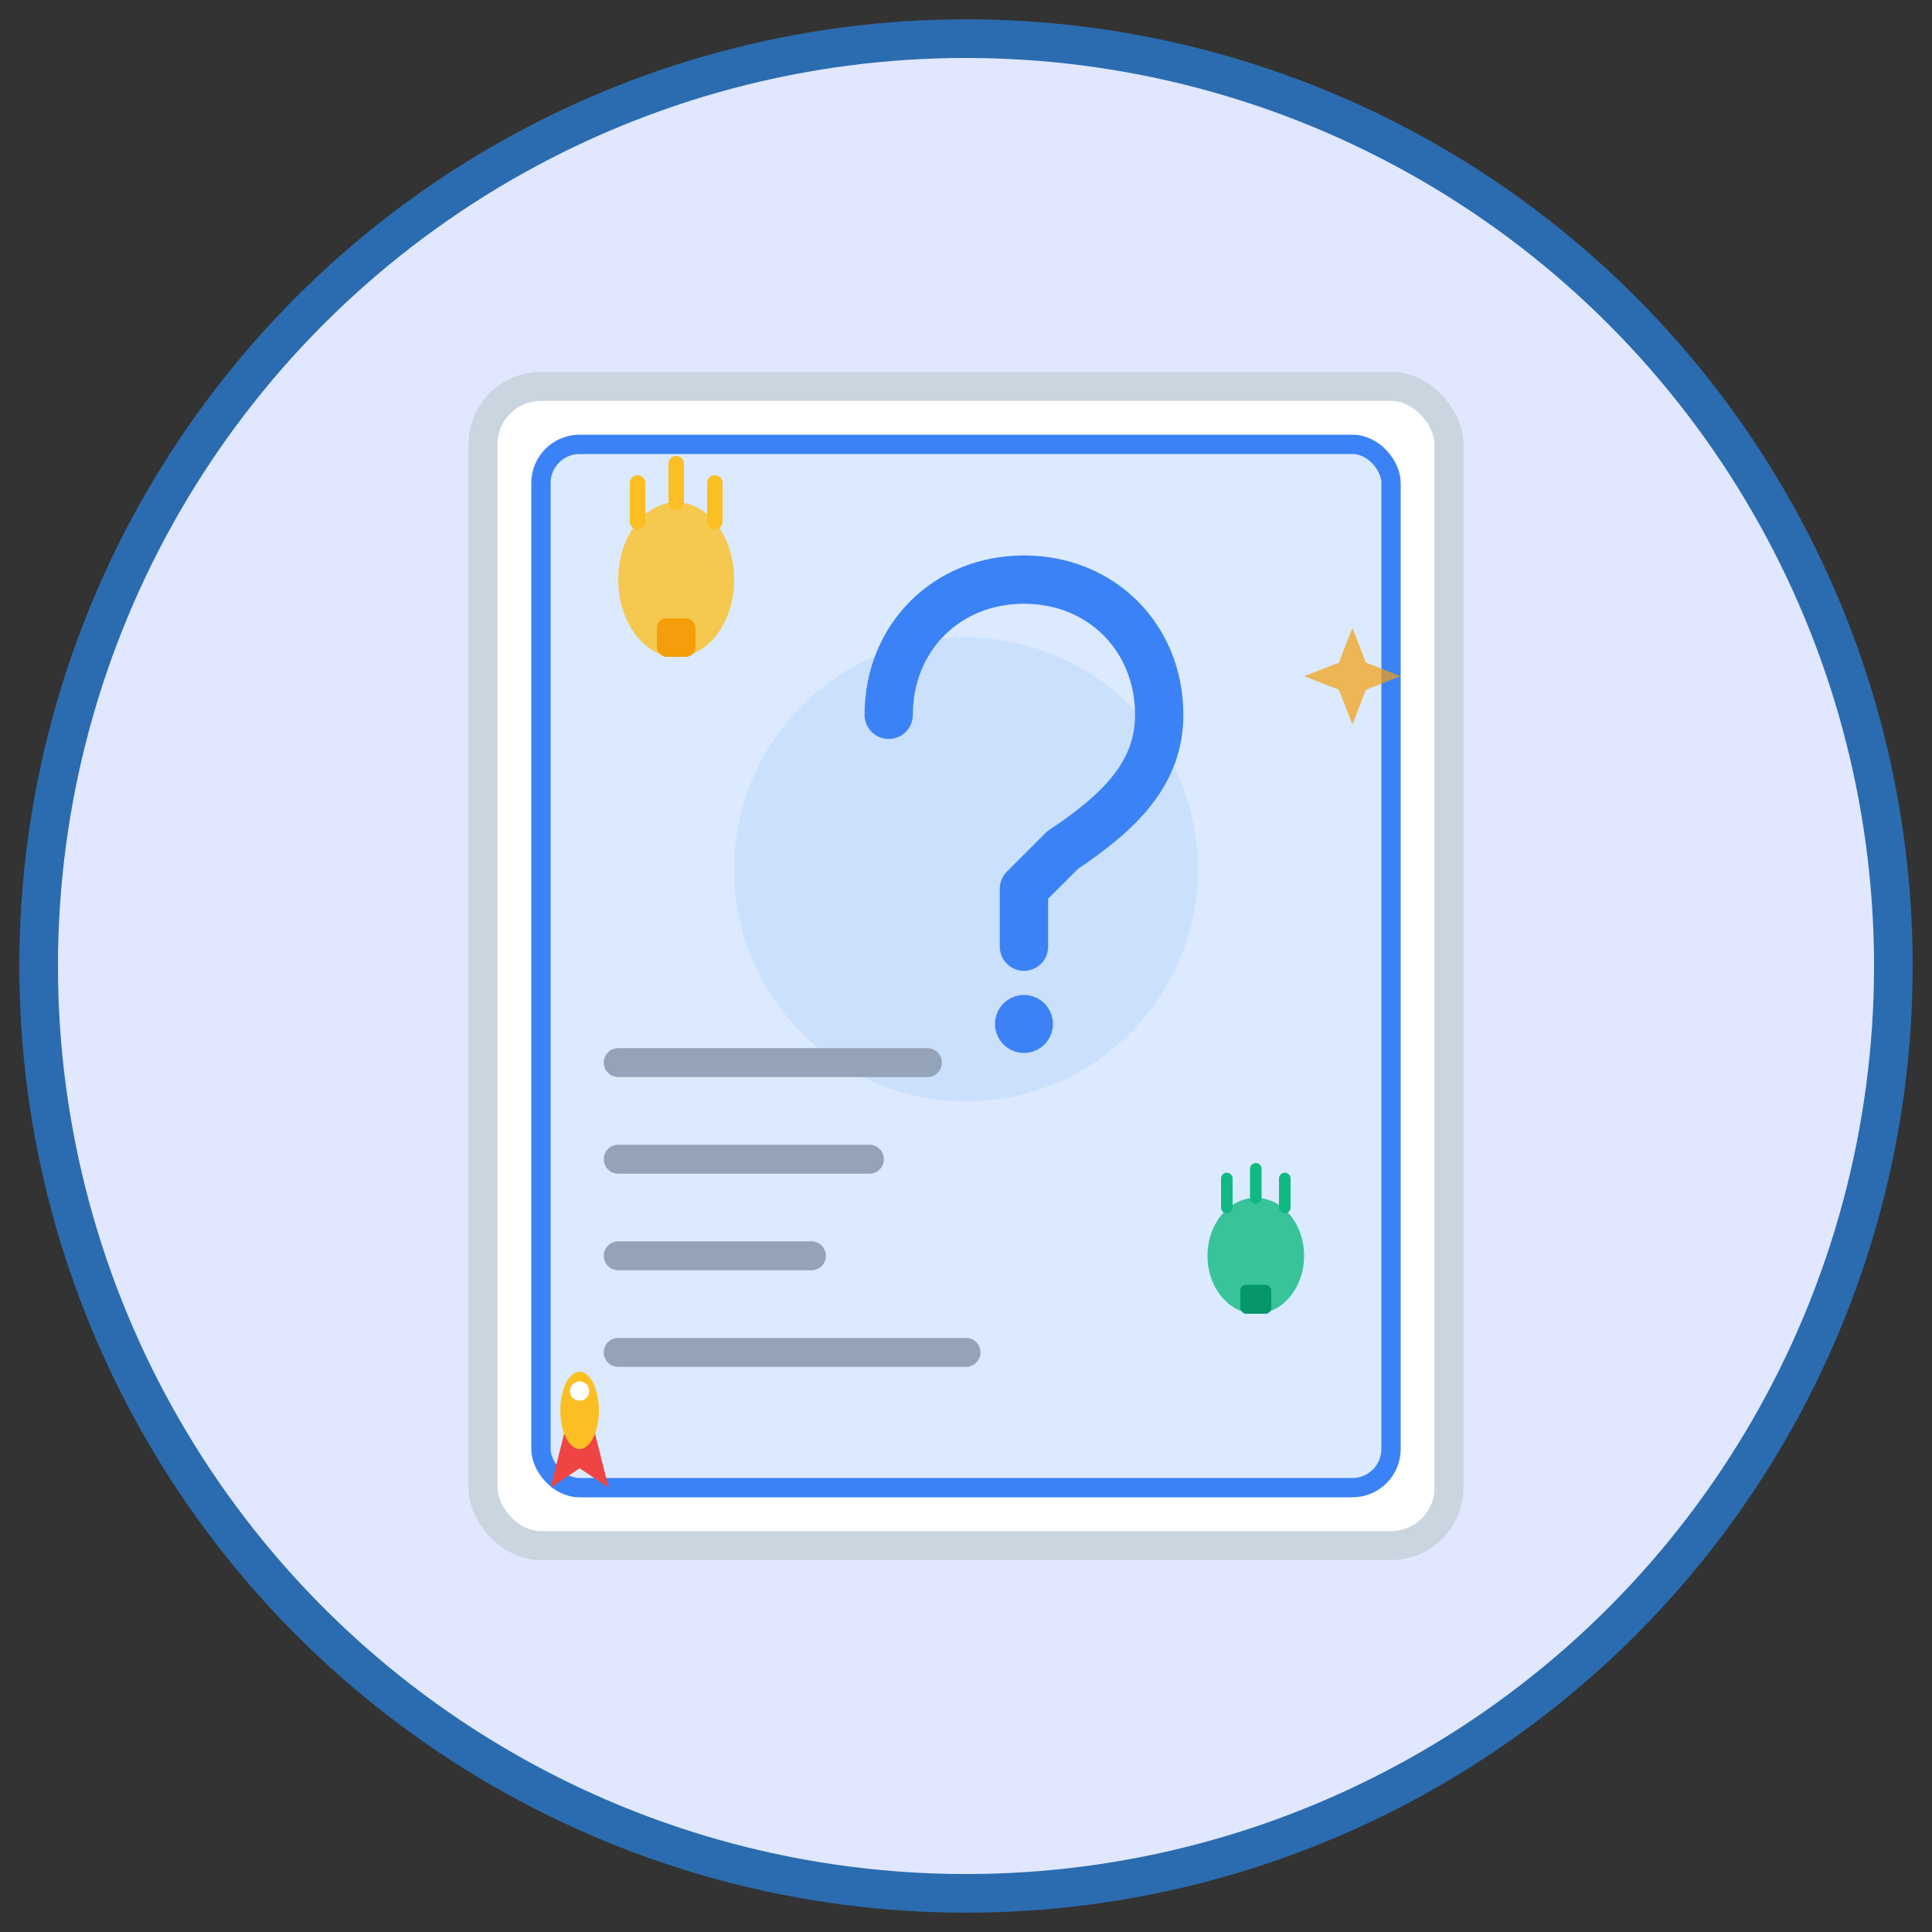 <svg viewBox="0 0 100 100" xmlns="http://www.w3.org/2000/svg">
  <rect x="0" y="0" width="100" height="100" fill="#333333" stroke="none"/>
  <!-- 背景圆圈 -->
  <circle cx="50" cy="50" r="48" fill="#e0e7ff" stroke="#2b6cb0" stroke-width="2"/>
  
  <!-- 主要书本 -->
  <rect x="25" y="20" width="50" height="60" rx="3" ry="3" fill="#ffffff" stroke="#cbd5e0" stroke-width="1.5"/>
  
  <!-- 书本封面装饰 -->
  <rect x="28" y="23" width="44" height="54" rx="2" ry="2" fill="#dbeafe" stroke="#3b82f6" stroke-width="1"/>
  
  <!-- 问号装饰 -->
  <g transform="translate(50, 45)">
    <circle cx="0" cy="0" r="12" fill="#3b82f6" opacity="0.1"/>
    <path d="M -4,-8 C -4,-12 -1,-15 3,-15 C 7,-15 10,-12 10,-8 C 10,-5 8,-3 5,-1 L 3,1 L 3,4" 
          stroke="#3b82f6" stroke-width="2.5" fill="none" stroke-linecap="round" stroke-linejoin="round"/>
    <circle cx="3" cy="8" r="1.5" fill="#3b82f6"/>
  </g>
  
  <!-- 小灯泡表示想法 -->
  <g transform="translate(35, 30)">
    <ellipse cx="0" cy="0" rx="3" ry="4" fill="#fbbf24" opacity="0.8"/>
    <rect x="-1" y="2" width="2" height="2" fill="#f59e0b" rx="0.5"/>
    <line x1="-2" y1="-5" x2="-2" y2="-3" stroke="#fbbf24" stroke-width="0.8" stroke-linecap="round"/>
    <line x1="2" y1="-5" x2="2" y2="-3" stroke="#fbbf24" stroke-width="0.8" stroke-linecap="round"/>
    <line x1="0" y1="-6" x2="0" y2="-4" stroke="#fbbf24" stroke-width="0.8" stroke-linecap="round"/>
  </g>
  
  <!-- 另一个小灯泡 -->
  <g transform="translate(65, 65)">
    <ellipse cx="0" cy="0" rx="2.5" ry="3" fill="#10b981" opacity="0.8"/>
    <rect x="-0.8" y="1.5" width="1.6" height="1.5" fill="#059669" rx="0.3"/>
    <line x1="-1.5" y1="-4" x2="-1.5" y2="-2.5" stroke="#10b981" stroke-width="0.6" stroke-linecap="round"/>
    <line x1="1.5" y1="-4" x2="1.5" y2="-2.5" stroke="#10b981" stroke-width="0.6" stroke-linecap="round"/>
    <line x1="0" y1="-4.5" x2="0" y2="-3" stroke="#10b981" stroke-width="0.6" stroke-linecap="round"/>
  </g>
  
  <!-- 题目线条 -->
  <line x1="32" y1="55" x2="48" y2="55" stroke="#94a3b8" stroke-width="1.5" stroke-linecap="round"/>
  <line x1="32" y1="60" x2="45" y2="60" stroke="#94a3b8" stroke-width="1.5" stroke-linecap="round"/>
  <line x1="32" y1="65" x2="42" y2="65" stroke="#94a3b8" stroke-width="1.5" stroke-linecap="round"/>
  <line x1="32" y1="70" x2="50" y2="70" stroke="#94a3b8" stroke-width="1.5" stroke-linecap="round"/>
  
  <!-- 可爱的星星 -->
  <g transform="translate(70, 35)">
    <polygon points="0,-2.5 0.7,-0.7 2.5,0 0.7,0.7 0,2.5 -0.7,0.7 -2.5,0 -0.7,-0.7" fill="#f59e0b" opacity="0.7"/>
  </g>
  
  <!-- 小火箭表示提升 -->
  <g transform="translate(30, 75)">
    <polygon points="0,-4 -1.5,2 0,1 1.5,2" fill="#ef4444"/>
    <ellipse cx="0" cy="-2" rx="1" ry="2" fill="#fbbf24"/>
    <circle cx="0" cy="-3" r="0.5" fill="#ffffff"/>
  </g>
</svg> 